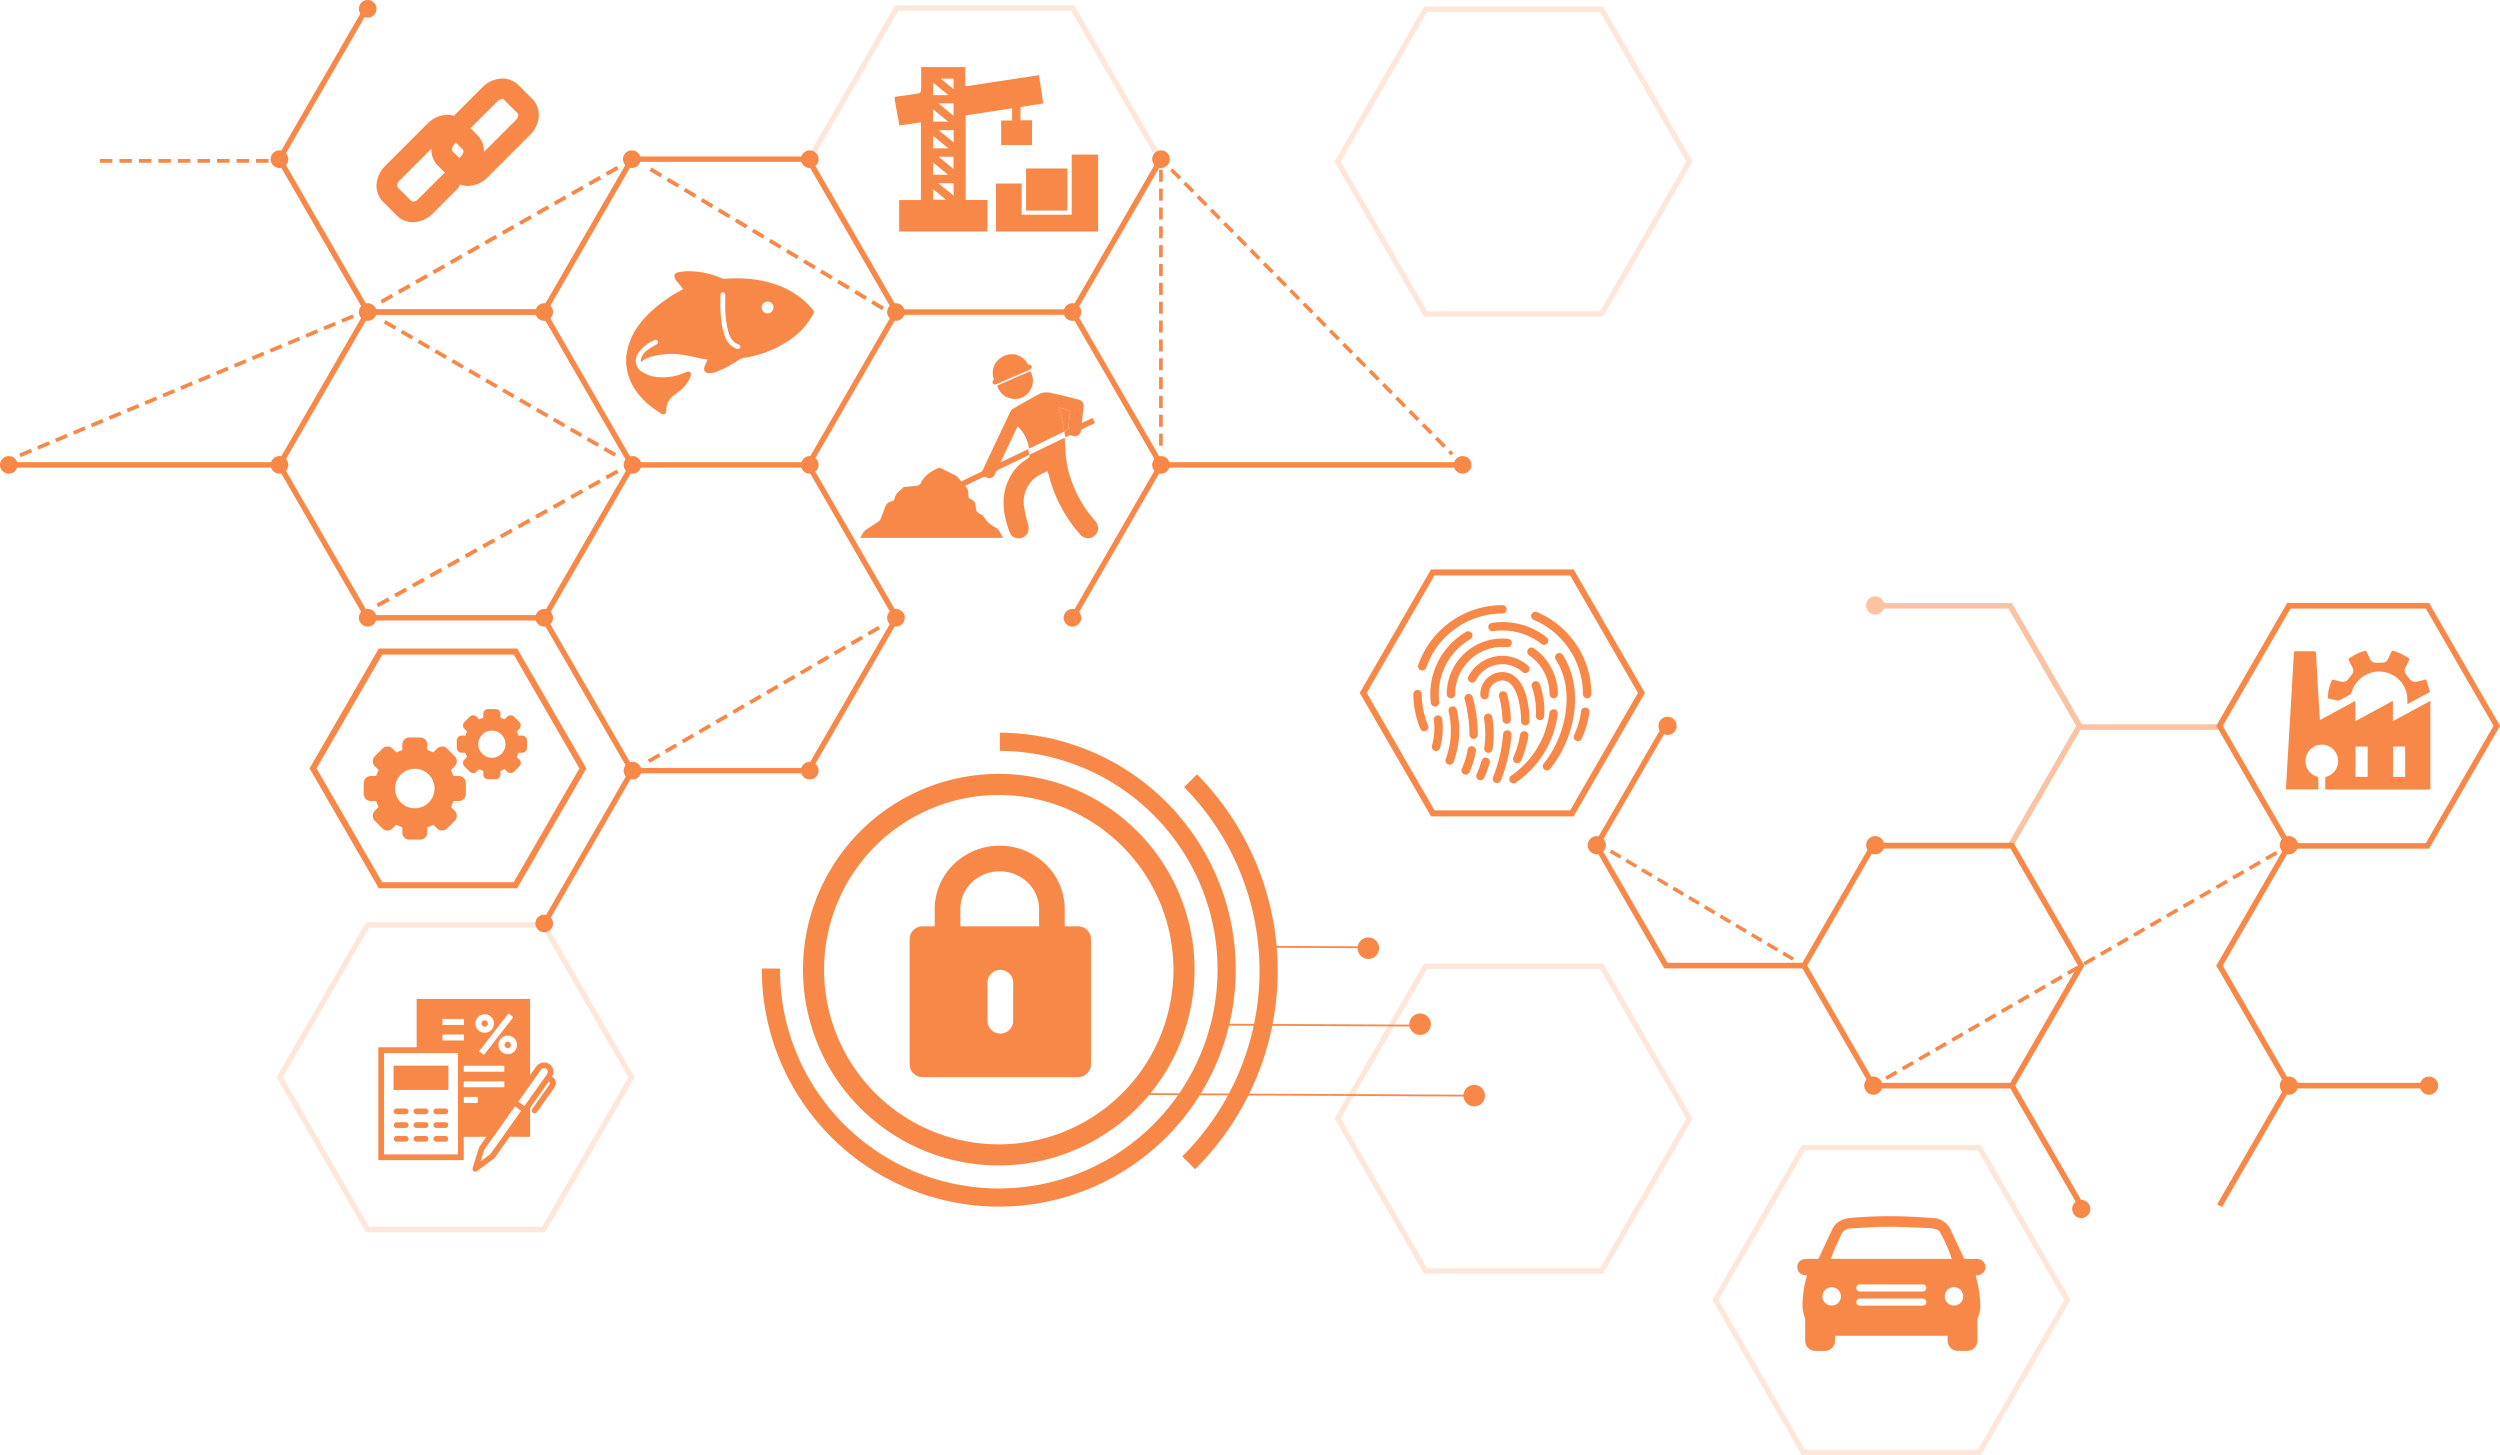 <svg id="Component_4_2" data-name="Component 4 – 2" xmlns="http://www.w3.org/2000/svg" width="1002.288" height="583.371" viewBox="0 0 1002.288 583.371">
  <g id="Group_56" data-name="Group 56" transform="translate(-461.461 -202.1)" style="isolation: isolate">
    <g id="Group_45" data-name="Group 45" transform="translate(820.19 228.994)">
      <path id="Path_108" data-name="Path 108" d="M694.22,231.47c3.255-.445,6.516-.858,9.757-1.387.334-.054.783-.786.8-1.214.076-2.5.037-4.993.038-7.49V219.55h17.668v7.734l29.543-4.5,1.739,11.336-9.127,1.455v5.309h4.61v9.924H736.879V240.99h4.374v-4.913l-18.593,2.834v33.919h8.719V285.47H695.988v-12.6H704.7V241.685l-8.643,1.276-1.836-10.215Zm15.369,5v4.93h6.043Zm8.225,8.359H711.76l6.054,4.929Zm-.012,21.273h-6.131l6.131,4.986Zm-8.221-18.975v4.983h6.085Zm6.131-16.334L709.6,225.8V230.8Zm2.068,8.279V234.1h-6.065Zm-.017,21.326v-4.912h-6.012Zm-8.151-2.577v4.9h5.965Zm-.014,10.67v4.243h5.168Zm8.205-44.3h-5.169L717.8,228.4Z" transform="translate(-694.22 -219.55)" fill="#f88847"/>
      <path id="Path_109" data-name="Path 109" d="M730.834,266.438H750.9V242.312h10.59v30.847h-40.94V253.928h10.281Z" transform="translate(-679.969 -207.231)" fill="#f88847"/>
      <path id="Path_110" data-name="Path 110" d="M744.921,262.81H728.372V245.925h16.549Z" transform="translate(-675.737 -205.276)" fill="#f88847"/>
    </g>
    <path id="Path_111" data-name="Path 111" d="M960.6,488.4H904.371l-28.435-49.254,28.111-48.691,1.941,1.12-27.467,47.571,27.145,47.013H960.6Z" transform="translate(224.315 101.939)" fill="#f88847"/>
    <path id="Path_112" data-name="Path 112" d="M1015.2,519.829H958.331L929.9,470.577l28.435-49.254H1015.2l28.437,49.254Zm-55.577-2.239h54.284l27.144-47.013-27.144-47.013H959.626l-27.145,47.013Z" transform="translate(253.518 118.644)" fill="#f88847"/>
    <rect id="Rectangle_28" data-name="Rectangle 28" width="2.24" height="55.58" transform="translate(1267.104 637.912) rotate(-30)" fill="#f88847"/>
    <path id="Path_113" data-name="Path 113" d="M1040.278,550.5l-1.941-1.12,27.467-47.573-27.817-48.132,1.939-1.122,28.464,49.254Z" transform="translate(312.017 135.546)" fill="#f88847"/>
    <rect id="Rectangle_29" data-name="Rectangle 29" width="56.24" height="2.239" transform="translate(1350.012 589.224) rotate(-59.991)" fill="#f88847"/>
    <rect id="Rectangle_30" data-name="Rectangle 30" width="59.802" height="2.239" transform="translate(1379.116 636.233)" fill="#f88847"/>
    <path id="Path_114" data-name="Path 114" d="M899.525,352.641l27.185,47.084L899.525,446.81H845.159l-27.185-47.085,27.185-47.084Zm1.4-2.426H843.757l-28.585,49.51,28.585,49.513h57.172l28.583-49.513-28.583-49.51Z" transform="translate(191.429 80.16)" fill="#f88847"/>
    <path id="Path_115" data-name="Path 115" d="M954.177,423.243a3.64,3.64,0,1,1-3.637-3.64A3.641,3.641,0,0,1,954.177,423.243Z" transform="translate(262.719 117.713)" fill="#f88847"/>
    <path id="Path_116" data-name="Path 116" d="M1061.793,423.243a3.64,3.64,0,1,1-3.639-3.64A3.641,3.641,0,0,1,1061.793,423.243Z" transform="translate(320.961 117.713)" fill="#f88847"/>
    <path id="Path_117" data-name="Path 117" d="M1007.776,517.875a3.639,3.639,0,1,1-3.64-3.64A3.641,3.641,0,0,1,1007.776,517.875Z" transform="translate(291.727 168.928)" fill="#f88847"/>
    <path id="Path_118" data-name="Path 118" d="M953.683,485.789a3.639,3.639,0,1,1-3.64-3.64A3.639,3.639,0,0,1,953.683,485.789Z" transform="translate(262.452 151.563)" fill="#f88847"/>
    <path id="Path_119" data-name="Path 119" d="M1098.235,485.789a3.639,3.639,0,1,1-3.64-3.64A3.641,3.641,0,0,1,1098.235,485.789Z" transform="translate(340.684 151.563)" fill="#f88847"/>
    <path id="Path_120" data-name="Path 120" d="M1061.793,485.789a3.64,3.64,0,1,1-3.639-3.64A3.64,3.64,0,0,1,1061.793,485.789Z" transform="translate(320.961 151.563)" fill="#f88847"/>
    <path id="Path_121" data-name="Path 121" d="M881.744,423.243a3.64,3.64,0,1,1-3.64-3.64A3.641,3.641,0,0,1,881.744,423.243Z" transform="translate(223.518 117.713)" fill="#f88847"/>
    <path id="Path_122" data-name="Path 122" d="M900.164,392.192a3.64,3.64,0,1,1-3.64-3.64A3.639,3.639,0,0,1,900.164,392.192Z" transform="translate(233.486 100.908)" fill="#f88847"/>
    <path id="Path_123" data-name="Path 123" d="M653.712,340.075l-4.331-2.5.761-1.319,4.329,2.5Zm-6.778-3.913-4.331-2.5.76-1.318,4.331,2.5Zm-6.78-3.913-4.329-2.5.761-1.316,4.329,2.5Zm-6.777-3.915-4.331-2.5.76-1.319,4.331,2.5Zm-6.78-3.913-4.329-2.5.761-1.318,4.329,2.5Zm-6.777-3.912-4.331-2.5.761-1.318,4.329,2.5Zm-6.78-3.915-4.329-2.5.761-1.318,4.329,2.5Zm-6.777-3.913-4.331-2.5.76-1.318,4.332,2.5Zm-6.778-3.913-4.331-2.5.761-1.319,4.331,2.5Zm-6.778-3.913-4.331-2.5.761-1.318,4.329,2.5Zm-6.778-3.913-4.331-2.5.761-1.318,4.331,2.5Zm-6.778-3.915-4.331-2.5.761-1.318,4.331,2.5Zm-6.778-3.913-4.331-2.5.761-1.319,4.331,2.5ZM565.6,289.2l-4.331-2.5.761-1.318,4.331,2.5Z" transform="translate(54.014 45.073)" fill="#f88847"/>
    <path id="Path_124" data-name="Path 124" d="M630.738,419.81l-.763-1.318,4.325-2.509.764,1.316Zm6.771-3.928-.764-1.316,4.325-2.511.764,1.316Zm6.769-3.929-.763-1.316,4.325-2.511.763,1.316Zm6.771-3.928-.763-1.316,4.325-2.508.763,1.316Zm6.769-3.925-.763-1.319,4.325-2.507.763,1.316Zm6.771-3.929-.763-1.316,4.325-2.511.763,1.316Zm6.77-3.929-.764-1.316,4.326-2.511.763,1.318Zm6.769-3.928L677.362,391l4.326-2.508.763,1.316Zm6.771-3.927-.764-1.316,4.325-2.509.764,1.316Zm6.769-3.929-.763-1.315,4.325-2.511.764,1.316Zm6.769-3.928-.763-1.315L702,376.7l.765,1.318Zm6.77-3.925-.763-1.318,4.325-2.509.764,1.316Zm6.771-3.929-.764-1.316,4.326-2.509.763,1.315Zm6.769-3.929-.763-1.316,4.325-2.509.763,1.316Z" transform="translate(91.2 88.12)" fill="#f88847"/>
    <path id="Path_125" data-name="Path 125" d="M467.041,361.963l-.581-1.395,4.579-1.911.583,1.393Zm7.168-2.993-.581-1.395,4.581-1.911.583,1.393Zm7.171-2.993-.583-1.395,4.58-1.911.581,1.393Zm7.168-2.993-.583-1.395,4.58-1.913.583,1.395Zm7.17-2.993-.583-1.395,4.58-1.913.581,1.395ZM502.886,347l-.581-1.395,4.579-1.913.583,1.393Zm7.17-2.993-.583-1.4,4.58-1.911.581,1.393Zm7.168-2.995-.581-1.393,4.579-1.913.583,1.395Zm7.168-2.993-.581-1.395,4.58-1.911.583,1.393Zm7.17-2.993-.581-1.393,4.579-1.913.583,1.395Zm7.17-2.993-.583-1.393,4.58-1.914.583,1.395Zm7.168-2.993-.581-1.393,4.579-1.914.583,1.395Zm7.17-2.993-.583-1.393,4.58-1.914.583,1.395Zm7.17-2.993-.583-1.395,4.579-1.913.583,1.395Zm7.168-2.993-.582-1.395,4.58-1.911.583,1.393Zm7.17-2.993-.583-1.395,4.581-1.911.581,1.393Zm7.168-2.995-.583-1.393,4.581-1.911.583,1.393Zm7.17-2.993-.583-1.393,4.58-1.913.581,1.395Zm7.168-2.993-.581-1.393,4.579-1.913.583,1.395Zm216.289-5.047L808,300.423l.8-1.33,4.368,2.615ZM612.028,300.4l-.766-1.35,4.437-2.518.766,1.352Zm193.507-1.458-4.366-2.615.8-1.33,4.368,2.615Zm-186.562-2.483-.766-1.352,4.439-2.517.764,1.35ZM798.7,294.851l-4.368-2.614.8-1.33,4.368,2.614Zm-172.781-2.33-.766-1.352,4.437-2.518.766,1.35Zm165.946-1.762-4.366-2.617.8-1.329,4.368,2.615Zm-159-2.181-.766-1.35,4.437-2.518.766,1.35Zm152.166-1.913-4.368-2.615.8-1.329,4.366,2.614Zm-145.22-2.03-.768-1.349,4.439-2.52.766,1.352Zm138.383-2.064-4.366-2.614.8-1.33,4.368,2.615ZM646.756,280.7l-.768-1.35,4.437-2.518.768,1.352Zm124.6-2.215-4.368-2.615.8-1.33,4.368,2.615ZM653.7,276.754l-.767-1.35,4.437-2.518.768,1.352Zm110.82-2.367-4.366-2.615.8-1.329,4.368,2.614Zm-103.875-1.574-.766-1.352,4.437-2.517.766,1.35Zm97.04-2.52-4.366-2.615.8-1.329,4.368,2.615Zm-90.1-1.421-.764-1.352L671.262,265l.766,1.35Zm83.26-2.671-4.368-2.615.8-1.33,4.366,2.615Zm-76.314-1.271-.766-1.35,4.437-2.518.766,1.35Zm69.479-2.822-4.368-2.615.8-1.329,4.368,2.614Zm-62.533-1.119-.767-1.35,4.439-2.52.766,1.352Zm55.7-2.975L732.81,255.4l.8-1.33,4.366,2.615Zm-48.751-.968-.766-1.35,4.437-2.518.766,1.35Zm41.914-3.126-4.366-2.614.8-1.33,4.368,2.615Zm-34.968-.815-.767-1.35,4.437-2.518.767,1.35Zm28.133-3.277-4.366-2.614.8-1.33L724.3,248.5Zm-21.188-.664-.766-1.352,4.437-2.517.766,1.35Z" transform="translate(2.705 23.378)" fill="#f88847"/>
    <path id="Path_126" data-name="Path 126" d="M762.976,242.3v3.371h1.262l1.232,1.25,1.046-1.033-3.54-3.588Zm5.456,5.531-1.045,1.031,3.391,3.437,1.046-1.033-3.392-3.435Zm-3.987.567h-1.469v4.829h1.469V248.4Zm9.295,4.812-1.047,1.031,3.391,3.438,1.046-1.033-3.391-3.437Zm-9.295,2.746h-1.469v4.829h1.469v-4.829Zm14.6,2.634L778,259.626l3.391,3.437,1.047-1.031-3.391-3.437Zm-14.6,4.923h-1.469v4.829h1.469v-4.829Zm19.911.456L783.309,265l3.391,3.438,1.046-1.033-3.391-3.437Zm5.306,5.379-1.046,1.033,3.392,3.437,1.045-1.033-3.391-3.437Zm-25.217,1.721h-1.469V275.9h1.469v-4.829Zm30.525,3.659-1.046,1.031,3.391,3.437,1.046-1.031-3.391-3.437Zm-30.525,3.9h-1.469v4.829h1.469v-4.829Zm35.833,1.48-1.046,1.033,3.391,3.437,1.045-1.033-3.389-3.437Zm5.306,5.38-1.045,1.031,3.391,3.437,1.047-1.031-3.392-3.437Zm-41.139.7h-1.469v4.827h1.469v-4.827Zm46.449,4.682-1.048,1.033,3.391,3.437,1.048-1.033-3.391-3.437Zm-46.449,2.874h-1.469v4.829h1.469v-4.829Zm51.753,2.506-1.045,1.031,3.392,3.437,1.045-1.031-3.392-3.437ZM764.445,301.3h-1.469v4.829h1.469V301.3Zm57.063.328-1.048,1.033,3.391,3.435,1.048-1.031-3.391-3.437Zm5.3,5.379-1.045,1.033,3.392,3.437,1.045-1.033-3.392-3.437Zm-62.368,1.851h-1.469v4.829h1.469v-4.829Zm67.677,3.529-1.045,1.033,3.388,3.437,1.048-1.033-3.391-3.437Zm-67.677,4.027h-1.469v4.829h1.469v-4.829Zm72.985,1.352-1.048,1.033,3.392,3.437,1.046-1.033-3.391-3.437Zm5.307,5.38-1.045,1.031,3.391,3.437,1.045-1.031-3.391-3.437Zm-78.292.826h-1.469V328.8h1.469v-4.827Zm83.6,4.553L847,329.559,850.388,333l1.046-1.033-3.391-3.437Zm-83.6,3h-1.469v4.827h1.469V331.53Zm88.907,2.375-1.046,1.033,3.391,3.437,1.046-1.033-3.391-3.437Zm-88.907,5.182h-1.469v4.827h1.469v-4.827Zm94.214.2-1.045,1.033L861,343.755l1.045-1.033-3.391-3.437Zm5.308,5.38L862.92,345.7l3.391,3.437,1.046-1.031-3.391-3.437Zm-99.521,1.977h-1.469v4.829h1.469v-4.829Zm104.828,3.4-1.045,1.033,3.391,3.437,1.045-1.033-3.391-3.437ZM764.445,354.2h-1.469v4.829h1.469V354.2Zm110.136,1.224-1.045,1.033,3.391,3.437,1.045-1.031-3.391-3.438Zm5.308,5.38-1.047,1.033,1.105,1.119,1.046-1.031-1.105-1.121Z" transform="translate(163.18 21.758)" fill="#f88847"/>
    <path id="Path_127" data-name="Path 127" d="M555.051,244.974h-5v-1.521h5Zm-7.826,0h-5v-1.521h5Zm-7.826,0h-5v-1.521h5Zm-7.828,0h-5v-1.521h5Zm-7.826,0h-5v-1.521h5Zm-7.826,0h-5v-1.521h5Zm-7.828,0h-5v-1.521h5Zm-7.826,0h-5v-1.521h5Zm-7.826,0h-5v-1.521h5Z" transform="translate(14.058 22.38)" fill="#f88847"/>
    <path id="Path_128" data-name="Path 128" d="M560.173,379.413l-.766-1.373,4.51-2.52.766,1.372Zm7.06-3.945-.768-1.373,4.51-2.52.767,1.373Zm7.059-3.944-.767-1.373,4.509-2.52L578.8,369Zm7.059-3.944-.766-1.373,4.51-2.52.766,1.372Zm7.06-3.944-.768-1.375,4.51-2.518.768,1.372Zm7.059-3.945-.768-1.372,4.51-2.521.768,1.373Zm7.059-3.944-.766-1.373,4.51-2.52.766,1.373Zm7.059-3.944-.766-1.373,4.51-2.52.766,1.373Zm7.06-3.945-.767-1.372,4.509-2.52.768,1.373Zm7.059-3.944-.767-1.372,4.509-2.521.768,1.373Zm7.059-3.944L630,338.6l4.51-2.518.766,1.372Zm7.059-3.944-.766-1.373,4.51-2.52.766,1.373Zm7.06-3.946-.767-1.372,4.51-2.52.768,1.372Zm7.059-3.944-.766-1.372,4.508-2.52.768,1.372Z" transform="translate(53.009 66.105)" fill="#f88847"/>
    <path id="Path_129" data-name="Path 129" d="M640.745,327.591H569.352l-36.01-62.372,35.7-61.828,1.883,1.088-35.069,60.741,34.755,60.2h70.138Z" transform="translate(38.902 0.699)" fill="#f88847"/>
    <rect id="Rectangle_31" data-name="Rectangle 31" width="70.765" height="2.173" transform="matrix(0.499, -0.866, 0.866, 0.499, 678.726, 571.81)" fill="#f88847"/>
    <path id="Path_130" data-name="Path 130" d="M710.079,367.545H638.057l-36.01-62.371,36.01-62.371h72.022l36.01,62.371Zm-70.767-2.173h69.511l34.754-60.2-34.754-60.2H639.312l-34.754,60.2Z" transform="translate(76.085 22.029)" fill="#f88847"/>
    <path id="Path_131" data-name="Path 131" d="M709.968,446.884H637.947l-35.7-61.828,1.882-1.087L639.2,444.71h69.51l34.755-60.2L708.4,323.771l1.883-1.088,35.7,61.828Z" transform="translate(76.196 65.26)" fill="#f88847"/>
    <path id="Path_132" data-name="Path 132" d="M641.372,407.311h-72.02l-36.01-62.372,36.01-62.372h71.393v2.174H570.607l-34.755,60.2,34.755,60.2h69.51l35.07-60.741,1.882,1.088Z" transform="translate(38.902 43.549)" fill="#f88847"/>
    <path id="Path_133" data-name="Path 133" d="M766.3,406.767l-1.882-1.087,35.068-60.741-34.755-60.2H694.6v-2.174h71.393L802,344.939Z" transform="translate(126.173 43.549)" fill="#f88847"/>
    <rect id="Rectangle_32" data-name="Rectangle 32" width="70.765" height="2.174" transform="translate(890.596 326.66) rotate(-60.003)" fill="#f88847"/>
    <rect id="Rectangle_33" data-name="Rectangle 33" width="120.926" height="2.174" transform="translate(926.918 387.4)" fill="#f88847"/>
    <rect id="Rectangle_34" data-name="Rectangle 34" width="108.505" height="2.174" transform="translate(464.995 387.4)" fill="#f88847"/>
    <path id="Path_134" data-name="Path 134" d="M607.8,364.04a3.533,3.533,0,1,1-3.532-3.532A3.533,3.533,0,0,1,607.8,364.04Z" transform="translate(75.376 85.731)" fill="#f88847"/>
    <path id="Path_135" data-name="Path 135" d="M561.888,364.04a3.533,3.533,0,1,1-3.534-3.532A3.535,3.535,0,0,1,561.888,364.04Z" transform="translate(50.527 85.731)" fill="#f88847"/>
    <path id="Path_136" data-name="Path 136" d="M607.8,443.571a3.533,3.533,0,1,1-3.532-3.534A3.531,3.531,0,0,1,607.8,443.571Z" transform="translate(75.376 128.772)" fill="#f88847"/>
    <path id="Path_137" data-name="Path 137" d="M630.763,324.277a3.534,3.534,0,1,1-3.534-3.534A3.535,3.535,0,0,1,630.763,324.277Z" transform="translate(87.801 64.21)" fill="#f88847"/>
    <path id="Path_138" data-name="Path 138" d="M630.763,403.8a3.534,3.534,0,1,1-3.534-3.531A3.535,3.535,0,0,1,630.763,403.8Z" transform="translate(87.801 107.252)" fill="#f88847"/>
    <path id="Path_139" data-name="Path 139" d="M676.882,324.277a3.534,3.534,0,1,1-3.534-3.534A3.535,3.535,0,0,1,676.882,324.277Z" transform="translate(112.761 64.21)" fill="#f88847"/>
    <path id="Path_140" data-name="Path 140" d="M676.882,244.749a3.534,3.534,0,1,1-3.534-3.534A3.535,3.535,0,0,1,676.882,244.749Z" transform="translate(112.761 21.169)" fill="#f88847"/>
    <path id="Path_141" data-name="Path 141" d="M630.593,244.749a3.533,3.533,0,1,1-3.534-3.534A3.535,3.535,0,0,1,630.593,244.749Z" transform="translate(87.71 21.169)" fill="#f88847"/>
    <path id="Path_142" data-name="Path 142" d="M768.245,324.277a3.533,3.533,0,1,1-3.534-3.534A3.535,3.535,0,0,1,768.245,324.277Z" transform="translate(162.207 64.21)" fill="#f88847"/>
    <path id="Path_143" data-name="Path 143" d="M846.706,324.277a3.532,3.532,0,1,1-3.532-3.534A3.533,3.533,0,0,1,846.706,324.277Z" transform="translate(204.672 64.21)" fill="#f88847"/>
    <path id="Path_144" data-name="Path 144" d="M538.93,324.277a3.533,3.533,0,1,1-3.532-3.534A3.534,3.534,0,0,1,538.93,324.277Z" transform="translate(38.102 64.21)" fill="#f88847"/>
    <path id="Path_145" data-name="Path 145" d="M468.527,324.277a3.533,3.533,0,1,1-3.532-3.534A3.533,3.533,0,0,1,468.527,324.277Z" transform="translate(0 64.21)" fill="#f88847"/>
    <path id="Path_146" data-name="Path 146" d="M607.8,284.513a3.533,3.533,0,1,1-3.532-3.534A3.533,3.533,0,0,1,607.8,284.513Z" transform="translate(75.376 42.689)" fill="#f88847"/>
    <path id="Path_147" data-name="Path 147" d="M561.888,284.513a3.533,3.533,0,1,1-3.534-3.534A3.535,3.535,0,0,1,561.888,284.513Z" transform="translate(50.527 42.689)" fill="#f88847"/>
    <path id="Path_148" data-name="Path 148" d="M745.214,284.513a3.533,3.533,0,1,1-3.534-3.534A3.535,3.535,0,0,1,745.214,284.513Z" transform="translate(149.744 42.689)" fill="#f88847"/>
    <path id="Path_149" data-name="Path 149" d="M768.245,244.749a3.533,3.533,0,1,1-3.534-3.534A3.535,3.535,0,0,1,768.245,244.749Z" transform="translate(162.207 21.169)" fill="#f88847"/>
    <path id="Path_150" data-name="Path 150" d="M699.3,284.513a3.533,3.533,0,1,1-3.534-3.534A3.534,3.534,0,0,1,699.3,284.513Z" transform="translate(124.894 42.689)" fill="#f88847"/>
    <path id="Path_151" data-name="Path 151" d="M676.882,403.8a3.534,3.534,0,1,1-3.534-3.531A3.535,3.535,0,0,1,676.882,403.8Z" transform="translate(112.761 107.252)" fill="#f88847"/>
    <path id="Path_152" data-name="Path 152" d="M699.3,364.04a3.533,3.533,0,1,1-3.534-3.532A3.534,3.534,0,0,1,699.3,364.04Z" transform="translate(124.894 85.731)" fill="#f88847"/>
    <path id="Path_153" data-name="Path 153" d="M745.214,364.04a3.533,3.533,0,1,1-3.534-3.532A3.535,3.535,0,0,1,745.214,364.04Z" transform="translate(149.744 85.731)" fill="#f88847"/>
    <path id="Path_154" data-name="Path 154" d="M538.93,244.749a3.533,3.533,0,1,1-3.532-3.534A3.534,3.534,0,0,1,538.93,244.749Z" transform="translate(38.102 21.169)" fill="#f88847"/>
    <path id="Path_155" data-name="Path 155" d="M561.888,205.634a3.533,3.533,0,1,1-3.534-3.534A3.535,3.535,0,0,1,561.888,205.634Z" transform="translate(50.527 0)" fill="#f88847"/>
    <path id="Path_156" data-name="Path 156" d="M880.909,423.111l-.724,1.221,4.02,2.377.723-1.222-4.018-2.375Zm6.286,3.719-.723,1.222,4.018,2.378.723-1.222L887.2,426.83Zm6.287,3.722-.723,1.221,4.018,2.378.723-1.224-4.018-2.375Zm6.29,3.719-.724,1.224,4.018,2.377.723-1.222-4.016-2.378Zm6.287,3.72-.724,1.222,4.018,2.378.723-1.222-4.016-2.378Zm6.288,3.722-.726,1.222,4.018,2.376.723-1.222-4.015-2.377Zm6.287,3.721-.723,1.221,4.016,2.378.724-1.222-4.018-2.376Zm6.286,3.72-.723,1.222,4.016,2.377.726-1.222-4.019-2.377Zm6.288,3.719-.723,1.222,4.018,2.378.723-1.222-4.018-2.378Zm6.287,3.722-.723,1.222,4.018,2.378.723-1.224-4.018-2.377Zm6.286,3.719-.723,1.222,4.018,2.378.724-1.222-4.019-2.378Zm6.29,3.722-.724,1.222,4.018,2.378.723-1.224-4.016-2.377Z" transform="translate(226.614 119.612)" fill="#f88847"/>
    <path id="Path_157" data-name="Path 157" d="M952.589,515.225l-.744-1.288,4.232-2.444.744,1.288Zm6.623-3.825-.743-1.288,4.232-2.446.744,1.287Zm6.624-3.828-.744-1.287,4.231-2.446.744,1.288Zm6.624-3.827-.744-1.288,4.231-2.443.744,1.287Zm6.624-3.825-.744-1.288,4.231-2.446.744,1.288Zm6.622-3.828-.744-1.288,4.232-2.444.744,1.288Zm6.624-3.827-.744-1.287,4.231-2.444.744,1.288Zm6.624-3.825-.744-1.288,4.23-2.446.744,1.288Zm6.624-3.828-.744-1.288,4.231-2.444.744,1.288Zm6.621-3.825-.741-1.288,4.231-2.444.744,1.285Zm6.624-3.828-.744-1.287,4.232-2.446.744,1.288Zm6.624-3.827-.745-1.288,4.232-2.443.743,1.287Zm6.624-3.825-.744-1.288,4.232-2.444.743,1.287Zm6.623-3.828-.745-1.287,4.231-2.446.746,1.288Zm6.624-3.827-.744-1.287,4.23-2.444.744,1.288Zm6.624-3.825-.744-1.288,4.23-2.446.745,1.288Zm6.621-3.828-.741-1.288,4.231-2.444.744,1.288Zm6.624-3.825-.744-1.288,4.234-2.444.743,1.288Zm6.624-3.827-.744-1.288,4.232-2.446.744,1.288Zm6.624-3.828-.744-1.288,4.232-2.443.744,1.287Zm6.624-3.825-.744-1.288,4.232-2.444.745,1.287Zm6.623-3.827-.744-1.288,4.23-2.446.748,1.289Zm6.624-3.828-.744-1.287,4.23-2.444.745,1.288Zm6.624-3.825-.744-1.288,4.231-2.444.744,1.287Z" transform="translate(265.397 119.81)" fill="#f88847" style="mix-blend-mode: screen;isolation: isolate"/>
    <path id="Path_158" data-name="Path 158" d="M621.865,230.716l-5.6-5.6a9.116,9.116,0,0,0-7.254-2.535,11.4,11.4,0,0,0-7.06,3.364l-10.75,10.75a4.119,4.119,0,0,0-.6.772,9.656,9.656,0,0,0-3.568-.371,11.418,11.418,0,0,0-7.06,3.363l-17.149,17.152a11.456,11.456,0,0,0-3.36,6.928,9,9,0,0,0,2.532,7.385l5.6,5.6a8.949,8.949,0,0,0,6.39,2.578c.333,0,.669-.015.994-.048a11.445,11.445,0,0,0,6.929-3.358l9.805-9.805a4.074,4.074,0,0,0,1.065-1.869,9.4,9.4,0,0,0,3.2.558,11.337,11.337,0,0,0,7.914-3.4l17.15-17.149A11.453,11.453,0,0,0,624.4,238.1,9,9,0,0,0,621.865,230.716Zm-32.076,20.866a1.067,1.067,0,0,1-.159-.766,3.26,3.26,0,0,1,.986-1.906,4.027,4.027,0,0,0,.578-.729l2.871,2.873a1.068,1.068,0,0,1,.159.766,3.261,3.261,0,0,1-.986,1.906,4.093,4.093,0,0,0-.577.729Zm10.1-6.35-2.794-2.794,10.677-10.677a3.285,3.285,0,0,1,1.873-.986,1.01,1.01,0,0,1,.8.159l5.605,5.6a1.071,1.071,0,0,1,.159.768,3.251,3.251,0,0,1-.988,1.9l-12.772,12.772A8.9,8.9,0,0,0,599.885,245.232Zm-13.994,15.839-9.8,9.8a3.265,3.265,0,0,1-1.9.988,1,1,0,0,1-.769-.16L567.81,266.1a1.068,1.068,0,0,1-.159-.766,3.257,3.257,0,0,1,.986-1.9l12.772-12.772a8.9,8.9,0,0,0,2.561,6.749l2.928,2.93A4.065,4.065,0,0,0,585.891,261.071Z" transform="translate(53.01 11.063)" fill="#f88847"/>
    <path id="Path_159" data-name="Path 159" d="M833.479,398.162a1.683,1.683,0,0,1-1.554-1.028,35.472,35.472,0,0,1-2.8-13.883,1.684,1.684,0,1,1,3.368,0,32.108,32.108,0,0,0,2.537,12.572,1.682,1.682,0,0,1-1.547,2.34Z" transform="translate(198.979 97.127)" fill="#f88847"/>
    <path id="Path_160" data-name="Path 160" d="M872.506,399.66a1.66,1.66,0,0,1-.715-.16,1.686,1.686,0,0,1-.808-2.241,31.978,31.978,0,0,0,2.808-9.67,1.685,1.685,0,0,1,3.343.419,35.528,35.528,0,0,1-3.1,10.684A1.686,1.686,0,0,1,872.506,399.66Z" transform="translate(221.548 99.589)" fill="#f88847"/>
    <path id="Path_161" data-name="Path 161" d="M882.2,395.931a1.682,1.682,0,0,1-1.681-1.683,32.263,32.263,0,0,0-19.73-29.767,1.683,1.683,0,1,1,1.312-3.1,35.621,35.621,0,0,1,21.786,32.868A1.685,1.685,0,0,1,882.2,395.931Z" transform="translate(215.559 86.13)" fill="#f88847"/>
    <path id="Path_162" data-name="Path 162" d="M832.025,385.7a1.7,1.7,0,0,1-.555-.092,1.686,1.686,0,0,1-1.036-2.144,35.7,35.7,0,0,1,33.7-23.946,1.684,1.684,0,1,1,0,3.367,32.332,32.332,0,0,0-30.517,21.683A1.687,1.687,0,0,1,832.025,385.7Z" transform="translate(199.639 85.193)" fill="#f88847"/>
    <path id="Path_163" data-name="Path 163" d="M835.415,396.5a1.682,1.682,0,0,1-1.668-1.48A28.888,28.888,0,0,1,847.9,366.539a1.683,1.683,0,1,1,1.692,2.91A25.615,25.615,0,0,0,836.9,391.508a26.1,26.1,0,0,0,.188,3.109,1.683,1.683,0,0,1-1.467,1.876A1.913,1.913,0,0,1,835.415,396.5Z" transform="translate(201.366 88.87)" fill="#f88847"/>
    <path id="Path_164" data-name="Path 164" d="M870.945,373.032a1.672,1.672,0,0,1-1.034-.358,25.262,25.262,0,0,0-15.672-5.382,25.782,25.782,0,0,0-3.688.265,1.684,1.684,0,0,1-.484-3.334,29.163,29.163,0,0,1,4.172-.3,28.59,28.59,0,0,1,17.744,6.1,1.684,1.684,0,0,1-1.037,3.012Z" transform="translate(209.534 87.58)" fill="#f88847"/>
    <path id="Path_165" data-name="Path 165" d="M864.458,419.03a1.684,1.684,0,0,1-1.3-2.751c8.749-10.673,12.951-29.189,4.836-41.7a1.684,1.684,0,1,1,2.825-1.834c4.147,6.391,5.735,14.771,4.477,23.6a45.932,45.932,0,0,1-9.535,22.072A1.679,1.679,0,0,1,864.458,419.03Z" transform="translate(217.192 91.939)" fill="#f88847"/>
    <path id="Path_166" data-name="Path 166" d="M854.489,394.986a1.684,1.684,0,0,1-1.681-1.621,42.324,42.324,0,0,0-1.373-9.338,1.683,1.683,0,1,1,3.252-.872,45.752,45.752,0,0,1,1.487,10.084,1.684,1.684,0,0,1-1.618,1.745A.471.471,0,0,1,854.489,394.986Z" transform="translate(211.023 97.311)" fill="#f88847"/>
    <path id="Path_167" data-name="Path 167" d="M851.449,413.246a1.709,1.709,0,0,1-.626-.122,1.685,1.685,0,0,1-.936-2.189,58.324,58.324,0,0,0,4.035-17.317,1.685,1.685,0,0,1,3.361.237,61.852,61.852,0,0,1-4.269,18.329A1.688,1.688,0,0,1,851.449,413.246Z" transform="translate(210.152 102.803)" fill="#f88847"/>
    <path id="Path_168" data-name="Path 168" d="M835.6,402.513a1.687,1.687,0,0,1-1.618-2.15,26.078,26.078,0,0,0,.755-10.283,1.683,1.683,0,1,1,3.341-.415,29.48,29.48,0,0,1-.858,11.625A1.69,1.69,0,0,1,835.6,402.513Z" transform="translate(201.575 100.711)" fill="#f88847"/>
    <path id="Path_169" data-name="Path 169" d="M869.368,390.9a1.685,1.685,0,0,1-1.686-1.683,18.925,18.925,0,0,0-8.227-15.609,1.684,1.684,0,0,1,1.905-2.777,22.289,22.289,0,0,1,9.69,18.387A1.682,1.682,0,0,1,869.368,390.9Z" transform="translate(214.999 91.159)" fill="#f88847"/>
    <path id="Path_170" data-name="Path 170" d="M839.493,392.166a1.682,1.682,0,0,1-1.681-1.683,22.282,22.282,0,0,1,24.564-22.162,1.682,1.682,0,1,1-.341,3.348c-.643-.063-1.3-.1-1.945-.1a18.932,18.932,0,0,0-18.911,18.912A1.685,1.685,0,0,1,839.493,392.166Z" transform="translate(203.682 89.895)" fill="#f88847"/>
    <path id="Path_171" data-name="Path 171" d="M839.153,409.237a1.627,1.627,0,0,1-.592-.109,1.683,1.683,0,0,1-.985-2.167,32.733,32.733,0,0,0,1.167-19.028,1.684,1.684,0,1,1,3.275-.784,36.119,36.119,0,0,1-1.287,20.994A1.688,1.688,0,0,1,839.153,409.237Z" transform="translate(203.496 99.45)" fill="#f88847"/>
    <path id="Path_172" data-name="Path 172" d="M855.762,416.31a1.684,1.684,0,0,1-.955-3.072,35.964,35.964,0,0,0,15.343-25.18,1.683,1.683,0,1,1,3.337.45,39.281,39.281,0,0,1-16.771,27.506A1.677,1.677,0,0,1,855.762,416.31Z" transform="translate(212.484 99.851)" fill="#f88847"/>
    <path id="Path_173" data-name="Path 173" d="M845,383.418a1.684,1.684,0,0,1-1.49-2.466,15.345,15.345,0,0,1,23.933-4.252,1.684,1.684,0,0,1-2.267,2.491,11.976,11.976,0,0,0-18.681,3.321A1.683,1.683,0,0,1,845,383.418Z" transform="translate(206.659 92.331)" fill="#f88847"/>
    <path id="Path_174" data-name="Path 174" d="M846.093,400.641a1.686,1.686,0,0,1-1.685-1.68,53.848,53.848,0,0,0-1.94-14.225,1.684,1.684,0,1,1,3.246-.9,57.193,57.193,0,0,1,2.062,15.115,1.683,1.683,0,0,1-1.678,1.689Z" transform="translate(206.168 97.688)" fill="#f88847"/>
    <path id="Path_175" data-name="Path 175" d="M843.311,407.616a1.686,1.686,0,0,1-1.53-2.381,30.377,30.377,0,0,0,2.312-7.62,1.684,1.684,0,0,1,3.324.544,33.73,33.73,0,0,1-2.569,8.469A1.685,1.685,0,0,1,843.311,407.616Z" transform="translate(205.748 105.049)" fill="#f88847"/>
    <path id="Path_176" data-name="Path 176" d="M863.239,394.891a.84.84,0,0,1-.106,0,1.681,1.681,0,0,1-1.573-1.785,29.21,29.21,0,0,0-1.588-11.573,1.684,1.684,0,0,1,3.18-1.113,32.652,32.652,0,0,1,1.769,12.9A1.688,1.688,0,0,1,863.239,394.891Z" transform="translate(215.623 95.895)" fill="#f88847"/>
    <path id="Path_177" data-name="Path 177" d="M847.162,408.248a1.658,1.658,0,0,1-.683-.148,1.681,1.681,0,0,1-.852-2.224,42.678,42.678,0,0,0,2-5.485,1.684,1.684,0,1,1,3.236.934,46.034,46.034,0,0,1-2.165,5.923A1.684,1.684,0,0,1,847.162,408.248Z" transform="translate(207.831 106.656)" fill="#f88847"/>
    <path id="Path_178" data-name="Path 178" d="M849.268,403.468a1.774,1.774,0,0,1-.254-.019,1.683,1.683,0,0,1-1.413-1.916,37.928,37.928,0,0,0-.094-11.844,1.684,1.684,0,1,1,3.323-.55,41.238,41.238,0,0,1,.1,12.9A1.682,1.682,0,0,1,849.268,403.468Z" transform="translate(208.916 100.463)" fill="#f88847"/>
    <path id="Path_179" data-name="Path 179" d="M864.559,398.31a1.686,1.686,0,0,1-1.685-1.685c0-5.645-1.57-16.324-7.509-16.324a5.462,5.462,0,0,0-5.456,5.456c0,.1,0,.2.008.3a1.683,1.683,0,1,1-3.36.19c-.011-.163-.015-.328-.015-.492a8.832,8.832,0,0,1,8.823-8.823c8.026,0,10.876,10.608,10.876,19.692A1.684,1.684,0,0,1,864.559,398.31Z" transform="translate(208.406 94.62)" fill="#f88847"/>
    <path id="Path_180" data-name="Path 180" d="M856.738,405.127a1.706,1.706,0,0,1-.686-.146,1.685,1.685,0,0,1-.851-2.224,35.407,35.407,0,0,0,2.645-8.981,1.684,1.684,0,1,1,3.327.515,38.717,38.717,0,0,1-2.9,9.838A1.686,1.686,0,0,1,856.738,405.127Z" transform="translate(213.014 102.963)" fill="#f88847"/>
    <path id="Path_181" data-name="Path 181" d="M748.451,560.389a78.488,78.488,0,1,1,78.871-78.1A78.576,78.576,0,0,1,748.451,560.389Zm.727-148.516a70.03,70.03,0,1,0,69.685,70.371A70.109,70.109,0,0,0,749.179,411.872Z" transform="translate(113.05 108.951)" fill="#f88847"/>
    <path id="Path_182" data-name="Path 182" d="M754.169,582.7a95.111,95.111,0,0,1-94.536-95.467l7.288.036a87.714,87.714,0,1,0,88.143-87.283l.035-7.287a95,95,0,1,1-.931,190Z" transform="translate(107.251 103.153)" fill="#f88847"/>
    <path id="Path_183" data-name="Path 183" d="M774.138,561.858l-5.129-5.178a104.789,104.789,0,0,0,.726-148.022l5.178-5.129A112.084,112.084,0,0,1,774.138,561.858Z" transform="translate(166.445 109.014)" fill="#f88847"/>
    <rect id="Rectangle_35" data-name="Rectangle 35" width="0.728" height="39.447" transform="translate(970.588 582.052) rotate(-89.721)" fill="#f88847"/>
    <path id="Path_184" data-name="Path 184" d="M858.758,469.524l-79.414-.388,0-.729,79.414.388Z" transform="translate(172.038 144.126)" fill="#f88847"/>
    <rect id="Rectangle_36" data-name="Rectangle 36" width="0.729" height="134.759" transform="translate(917.738 641.07) rotate(-89.72)" fill="#f88847"/>
    <path id="Path_185" data-name="Path 185" d="M814.606,450.246a4.307,4.307,0,1,1,4.285,4.329A4.3,4.3,0,0,1,814.606,450.246Z" transform="translate(191.123 131.978)" fill="#f88847"/>
    <path id="Path_186" data-name="Path 186" d="M828.08,470.021a4.305,4.305,0,1,1,4.284,4.329A4.3,4.3,0,0,1,828.08,470.021Z" transform="translate(198.415 142.68)" fill="#f88847"/>
    <path id="Path_187" data-name="Path 187" d="M842.157,488.6a4.307,4.307,0,1,1,4.286,4.329A4.305,4.305,0,0,1,842.157,488.6Z" transform="translate(206.033 152.738)" fill="#f88847"/>
    <path id="Path_188" data-name="Path 188" d="M765.657,454.427h-5.4v-6.92c0-14.016-11.692-25.419-26.063-25.419s-26.063,11.4-26.063,25.419v6.92h-4.9a5.146,5.146,0,0,0-5.14,5.14v50.162a5.146,5.146,0,0,0,5.14,5.14h62.423a5.146,5.146,0,0,0,5.14-5.14V459.567A5.146,5.146,0,0,0,765.657,454.427ZM739.585,492.28a5.14,5.14,0,1,1-10.28,0V477.015a5.14,5.14,0,0,1,10.28,0Zm10.4-37.853H718.41v-6.92c0-8.349,7.082-15.139,15.785-15.139s15.785,6.791,15.785,15.139Z" transform="translate(128.066 119.058)" fill="#f88847"/>
    <path id="Path_189" data-name="Path 189" d="M1123.3,457.462h-56.872l-28.435-49.252,28.435-49.254H1123.3l28.437,49.254Zm-55.58-2.239H1122l27.142-47.013L1122,361.2h-54.287l-27.142,47.013Z" transform="translate(312.017 84.891)" fill="#f88847"/>
    <path id="Path_190" data-name="Path 190" d="M623.825,373.228l26.345,45.63-26.345,45.63H571.134l-26.345-45.63,26.345-45.63Zm1.4-2.427H569.732l-27.745,48.058,27.745,48.058h55.494l27.746-48.058L625.226,370.8Z" transform="translate(43.581 91.301)" fill="#f88847"/>
    <path id="Path_191" data-name="Path 191" d="M594.208,413.393h-1.964c-.21,0-.3-.219-.325-.285a16.3,16.3,0,0,0-.78-1.862.323.323,0,0,1,.014-.358l1.427-1.426a2.834,2.834,0,0,0,0-4l-3.083-3.082a2.842,2.842,0,0,0-2-.814h0a2.836,2.836,0,0,0-2,.814l-1.444,1.443c-.117.119-.3.043-.356.017a16.689,16.689,0,0,0-1.862-.775c-.065-.02-.27-.106-.27-.3v-2.01a2.834,2.834,0,0,0-2.831-2.831h-4.357a2.834,2.834,0,0,0-2.831,2.831v2.01c0,.194-.2.281-.27.3a16.2,16.2,0,0,0-1.862.775.322.322,0,0,1-.358-.017l-1.441-1.443a2.842,2.842,0,0,0-2-.814h0a2.845,2.845,0,0,0-2,.814l-3.084,3.084a2.839,2.839,0,0,0,0,4l1.426,1.426a.317.317,0,0,1,.017.356,16.511,16.511,0,0,0-.783,1.863c-.023.068-.116.285-.325.285H558.9a2.834,2.834,0,0,0-2.831,2.831v4.359a2.834,2.834,0,0,0,2.831,2.83h1.93a.294.294,0,0,1,.29.183,16.084,16.084,0,0,0,.86,2.081.246.246,0,0,1-.065.279l-1.389,1.39a2.837,2.837,0,0,0,0,4l3.082,3.081a2.835,2.835,0,0,0,2,.817h0a2.842,2.842,0,0,0,2-.814l1.37-1.372a.245.245,0,0,1,.282-.065,16.391,16.391,0,0,0,2.079.869.32.32,0,0,1,.2.313v1.88a2.834,2.834,0,0,0,2.831,2.831h4.357a2.834,2.834,0,0,0,2.831-2.831v-1.88a.318.318,0,0,1,.2-.313,16.007,16.007,0,0,0,2.079-.869.246.246,0,0,1,.282.065l1.37,1.369a2.838,2.838,0,0,0,2,.817h0a2.838,2.838,0,0,0,2-.817l3.081-3.079a2.832,2.832,0,0,0,0-4l-1.389-1.389a.251.251,0,0,1-.065-.279,16.418,16.418,0,0,0,.862-2.081.293.293,0,0,1,.29-.183h1.93a2.835,2.835,0,0,0,2.831-2.83v-4.359A2.835,2.835,0,0,0,594.208,413.393Zm-9.733,5.01a7.92,7.92,0,1,1-7.92-7.92A7.928,7.928,0,0,1,584.476,418.4Zm35.112-21.222h-1.349c-.143,0-.208-.15-.223-.194a11.274,11.274,0,0,0-.536-1.279.228.228,0,0,1,.009-.248l.98-.979a1.941,1.941,0,0,0,0-2.748l-2.117-2.119a1.955,1.955,0,0,0-1.373-.558h0a1.944,1.944,0,0,0-1.373.558l-.991.991c-.082.083-.21.029-.246.012a10.819,10.819,0,0,0-1.279-.532c-.043-.014-.185-.074-.185-.207V388.5a1.947,1.947,0,0,0-1.943-1.945h-2.995a1.947,1.947,0,0,0-1.943,1.945v1.382c0,.133-.142.193-.186.207a11.146,11.146,0,0,0-1.279.532c-.037.017-.165.071-.245-.011l-.991-.993a1.948,1.948,0,0,0-1.375-.558h0a1.951,1.951,0,0,0-1.375.558l-2.118,2.119a1.947,1.947,0,0,0,0,2.748l.98.979a.223.223,0,0,1,.012.247,10.655,10.655,0,0,0-.539,1.281c-.015.045-.079.194-.222.194h-1.35a1.947,1.947,0,0,0-1.943,1.945v2.995a1.947,1.947,0,0,0,1.943,1.945h1.327a.2.2,0,0,1,.2.125,11,11,0,0,0,.592,1.43.169.169,0,0,1-.045.191l-.954.954a1.947,1.947,0,0,0,0,2.748l2.118,2.119a1.952,1.952,0,0,0,1.375.558h0a1.958,1.958,0,0,0,1.373-.558l.943-.943a.168.168,0,0,1,.191-.043,11.387,11.387,0,0,0,1.429.6.217.217,0,0,1,.139.213v1.293a1.947,1.947,0,0,0,1.943,1.945h2.995a1.947,1.947,0,0,0,1.943-1.945v-1.293a.218.218,0,0,1,.137-.213,11.251,11.251,0,0,0,1.429-.6.171.171,0,0,1,.193.043l.942.94a1.947,1.947,0,0,0,1.373.561h0a1.946,1.946,0,0,0,1.375-.558l2.117-2.119a1.941,1.941,0,0,0,0-2.748l-.952-.954a.169.169,0,0,1-.045-.191,11.134,11.134,0,0,0,.592-1.43.2.2,0,0,1,.2-.125h1.325a1.947,1.947,0,0,0,1.943-1.945v-2.995A1.947,1.947,0,0,0,619.587,397.181Zm-6.687,3.443a5.44,5.44,0,1,1-5.44-5.442A5.446,5.446,0,0,1,612.9,400.624Z" transform="translate(51.204 99.825)" fill="#f88847" style="mix-blend-mode: screen;isolation: isolate"/>
    <g id="Group_51" data-name="Group 51" transform="translate(572.32 204.227)">
      <path id="Path_192" data-name="Path 192" d="M1116.073,359.282l-1.293,2.239-27.144,47.013H1033.4L1012.1,371.657l-5.368-9.3-.505-.874-.919-1.594H954.038a3.64,3.64,0,1,0-.086,2.241h50.021l27.165,47.051-27.12,46.974H949.732l-.157-.277v2.517h55.738l27.492-47.62h56.126l28.435-49.252Z" transform="translate(-309.6 -120.268)" fill="#f88847" opacity="0.5" style="mix-blend-mode: screen;isolation: isolate"/>
      <g id="Group_46" data-name="Group 46" transform="translate(212.117)" opacity="0.2" style="mix-blend-mode: screen;isolation: isolate">
        <path id="Path_193" data-name="Path 193" d="M778.706,327.823H706.917l-35.895-62.172,35.895-62.171h71.789L814.6,265.651Zm-70.538-2.167h69.286L812.1,265.651l-34.643-60H708.168l-34.643,60Z" transform="translate(-671.022 -203.48)" fill="#f88847"/>
      </g>
      <g id="Group_47" data-name="Group 47" transform="translate(0 367.594)" opacity="0.2" style="mix-blend-mode: screen;isolation: isolate">
        <path id="Path_194" data-name="Path 194" d="M641.075,566.334H569.284l-35.893-62.172,35.893-62.171h71.791l35.893,62.171Zm-70.539-2.167h69.286l34.645-60.005-34.645-60H570.535l-34.643,60Z" transform="translate(-533.391 -441.991)" fill="#f88847"/>
      </g>
      <g id="Group_48" data-name="Group 48" transform="translate(424.156 0.478)" opacity="0.2" style="mix-blend-mode: screen;isolation: isolate">
        <path id="Path_195" data-name="Path 195" d="M916.284,328.133H844.5L808.6,265.962,844.5,203.79h71.788l35.895,62.172Zm-70.538-2.167h69.288l34.643-60-34.643-60.005H845.747L811.1,265.962Z" transform="translate(-808.602 -203.79)" fill="#f88847"/>
      </g>
      <g id="Group_49" data-name="Group 49" transform="translate(424.156 384.154)" opacity="0.2" style="mix-blend-mode: screen;isolation: isolate">
        <path id="Path_196" data-name="Path 196" d="M916.284,577.077H844.5L808.6,514.907,844.5,452.736h71.788l35.895,62.171Zm-70.538-2.167h69.288l34.643-60-34.643-60H845.747l-34.643,60Z" transform="translate(-808.602 -452.736)" fill="#f88847"/>
      </g>
      <g id="Group_50" data-name="Group 50" transform="translate(575.622 456.9)" opacity="0.2" style="mix-blend-mode: screen;isolation: isolate">
        <path id="Path_197" data-name="Path 197" d="M1014.562,624.281H942.774L906.88,562.109l35.894-62.172h71.788l35.895,62.172Zm-70.538-2.167h69.288l34.643-60.005L1013.312,502.1H944.024l-34.643,60.005Z" transform="translate(-906.88 -499.937)" fill="#f88847"/>
      </g>
    </g>
    <g id="Group_53" data-name="Group 53" transform="translate(613.129 602.595)" style="mix-blend-mode: screen;isolation: isolate">
      <path id="Path_200" data-name="Path 200" d="M628.2,495.09c-.956,1.349-1.9,2.676-2.837,4-1.47,2.074-2.945,4.146-4.4,6.23a1.288,1.288,0,0,0-.219.687c-.014,3.549-.009,7.1-.009,10.651v.526c-.185.011-.35.028-.515.028-2.437,0-4.875.006-7.313-.006a.666.666,0,0,0-.617.322q-2.779,3.949-5.581,7.877a2.617,2.617,0,0,1-.538.575q-3.306,2.478-6.627,4.938a1.132,1.132,0,0,1-1.871-.539,1.261,1.261,0,0,1,.019-.66q1.248-4.057,2.526-8.105a2.086,2.086,0,0,1,.3-.553c.814-1.161,1.637-2.315,2.455-3.471.072-.1.139-.213.237-.361h-9.087v9.337H559.87v-45.24h15.375v-19.37h45.462v30.42l.091.04c.08-.108.163-.213.24-.321.723-1.014,1.426-2.042,2.168-3.041a3.919,3.919,0,0,1,4.416-1.427,3.75,3.75,0,0,1,2.084,5.135c-.059.133-.123.26-.2.411.114.086.216.165.32.242a2.762,2.762,0,0,1,.673,4.016q-2.411,3.426-4.846,6.838c-.727,1.026-1.45,2.058-2.187,3.076a1.106,1.106,0,0,1-1.264.435,1.048,1.048,0,0,1-.781-.991,1.9,1.9,0,0,1,.335-.942c1.991-2.84,4-5.667,6.009-8.5l.735-1.037C628.951,495.687,628.911,495.509,628.2,495.09Zm-66.022-11.457v40.66h29.614v-40.66Zm38.763,43.4c.134-.094.219-.151.3-.213,1.105-.821,2.212-1.641,3.311-2.471a2.092,2.092,0,0,0,.436-.452q5.047-7.107,10.084-14.222c.68-.959,1.356-1.917,2.054-2.905l-2.446-1.732c-.085.109-.143.18-.2.256q-6.006,8.473-12.008,16.947a1.507,1.507,0,0,0-.208.424q-.647,2.041-1.279,4.087C600.966,526.819,600.961,526.9,600.937,527.028Zm15.051-23.862,2.44,1.729c.069-.08.116-.126.153-.179q4.406-6.216,8.81-12.439a2.277,2.277,0,0,0,.316-.633,1.4,1.4,0,0,0-1.233-1.92,1.851,1.851,0,0,0-1.612.919q-3.056,4.33-6.126,8.648Zm-13.8-18.724,11.8-15.21-1.927-1.5-11.806,15.21Zm8.2,4.292H594.136v2.39h16.257Zm-16.263,8.637h16.258V495H594.129ZM611.77,484.1a3.72,3.72,0,1,0-3.733-3.7A3.735,3.735,0,0,0,611.77,484.1Zm-5.539-12.29a3.714,3.714,0,1,0-3.7,3.713A3.7,3.7,0,0,0,606.231,471.812ZM594.2,469.97h-8.615v2.4H594.2Zm0,8.643v-2.375h-8.62v2.375Zm5.551,22.636h-5.61v2.387h5.61Z" transform="translate(-559.87 -461.959)" fill="#f88847"/>
      <path id="Path_201" data-name="Path 201" d="M563.84,489.045v-9.734h21.982v9.734Z" transform="translate(-557.721 -452.568)" fill="#f88847"/>
      <path id="Path_202" data-name="Path 202" d="M566.841,496.318c-.569,0-1.139,0-1.706,0a1.148,1.148,0,1,1,.011-2.286q1.706-.009,3.412,0a1.149,1.149,0,1,1-.011,2.284C567.978,496.321,567.409,496.318,566.841,496.318Z" transform="translate(-557.698 -444.604)" fill="#f88847"/>
      <path id="Path_203" data-name="Path 203" d="M577.183,496.316c-.583,0-1.164.008-1.746,0a1.145,1.145,0,1,1,0-2.283q1.725-.014,3.451,0a1.147,1.147,0,1,1,0,2.284C578.32,496.323,577.751,496.316,577.183,496.316Z" transform="translate(-552.113 -444.605)" fill="#f88847"/>
      <path id="Path_204" data-name="Path 204" d="M572,496.317c-.569,0-1.137.006-1.706,0a1.146,1.146,0,1,1-.029-2.284q1.743-.016,3.491,0a1.146,1.146,0,1,1-.011,2.284C573.165,496.323,572.582,496.317,572,496.317Z" transform="translate(-554.906 -444.605)" fill="#f88847"/>
      <path id="Path_205" data-name="Path 205" d="M566.874,490.461c.583,0,1.164-.008,1.746,0a1.148,1.148,0,0,1,1.21,1.107,1.134,1.134,0,0,1-1.15,1.167q-1.824.037-3.648,0a1.124,1.124,0,0,1-1.148-1.164,1.147,1.147,0,0,1,1.205-1.11C565.684,490.453,566.279,490.461,566.874,490.461Z" transform="translate(-557.698 -446.535)" fill="#f88847"/>
      <path id="Path_206" data-name="Path 206" d="M572.022,490.461c.581,0,1.164-.006,1.745,0a1.14,1.14,0,1,1,.046,2.276q-1.806.03-3.609,0a1.131,1.131,0,0,1-1.16-1.154,1.148,1.148,0,0,1,1.194-1.12c.3-.008.607,0,.912,0Z" transform="translate(-554.906 -446.535)" fill="#f88847"/>
      <path id="Path_207" data-name="Path 207" d="M577.218,490.461c.569,0,1.137-.006,1.706,0a1.149,1.149,0,0,1,1.224,1.131,1.136,1.136,0,0,1-1.173,1.144q-1.806.032-3.61,0a1.131,1.131,0,0,1-1.164-1.151,1.149,1.149,0,0,1,1.191-1.124c.3-.008.609,0,.913,0Z" transform="translate(-552.114 -446.535)" fill="#f88847"/>
      <path id="Path_208" data-name="Path 208" d="M566.866,499.878c-.595,0-1.19.008-1.785,0a1.141,1.141,0,0,1-1.2-1.111,1.116,1.116,0,0,1,1.157-1.148q1.822-.028,3.648,0a1.123,1.123,0,0,1,1.142,1.125,1.137,1.137,0,0,1-1.181,1.131C568.056,499.887,567.461,499.878,566.866,499.878Z" transform="translate(-557.698 -442.668)" fill="#f88847"/>
      <path id="Path_209" data-name="Path 209" d="M572,499.878c-.595,0-1.19.009-1.785,0a1.138,1.138,0,0,1-1.17-1.1,1.119,1.119,0,0,1,1.147-1.161q1.824-.028,3.646,0a1.129,1.129,0,1,1-.015,2.258C573.214,499.887,572.6,499.878,572,499.878Z" transform="translate(-554.906 -442.668)" fill="#f88847"/>
      <path id="Path_210" data-name="Path 210" d="M577.184,499.879c-.6,0-1.19.006-1.783,0a1.143,1.143,0,0,1-1.2-1.111,1.124,1.124,0,0,1,1.159-1.148q1.822-.028,3.647,0a1.122,1.122,0,0,1,1.142,1.127,1.142,1.142,0,0,1-1.18,1.131c-.3.009-.607,0-.912,0Z" transform="translate(-552.113 -442.668)" fill="#f88847"/>
      <path id="Path_211" data-name="Path 211" d="M595.262,474.349A1.274,1.274,0,1,1,594,473.082,1.271,1.271,0,0,1,595.262,474.349Z" transform="translate(-542.095 -455.939)" fill="#f88847"/>
      <path id="Path_212" data-name="Path 212" d="M586.716,468.795a1.284,1.284,0,0,1,1.261-1.275,1.311,1.311,0,0,1,1.293,1.292,1.292,1.292,0,0,1-1.312,1.264A1.259,1.259,0,0,1,586.716,468.795Z" transform="translate(-545.341 -458.949)" fill="#f88847"/>
    </g>
    <path id="Path_213" data-name="Path 213" d="M624.348,306.79c.319-1.507.53-3.047.976-4.517,1.547-5.118,4.634-9.263,8.421-12.934a57.382,57.382,0,0,1,12.328-8.887l1.073-.592c-.439-.587-.845-1.154-1.275-1.7-.575-.734-1.239-1.405-1.739-2.185-.878-1.372-.464-2.569,1.131-2.905a20.154,20.154,0,0,1,4.523-.411,32.455,32.455,0,0,1,12.912,2.859,2.418,2.418,0,0,0,1.131.185,54.465,54.465,0,0,1,14.809.729c8.218,1.651,15.312,5.255,20.708,11.849a1.014,1.014,0,0,1,.123,1.295,29.612,29.612,0,0,1-9.67,10.719,44.018,44.018,0,0,1-18.148,7.074,5.591,5.591,0,0,0-2.222.869,43.39,43.39,0,0,1-9.161,4.815,8.023,8.023,0,0,1-2.646.49c-1.677,0-2.438-1.188-1.836-2.742.344-.888.772-1.745,1.21-2.719-.778-.117-1.5-.194-2.2-.339-2.569-.526-5.114-1.216-7.7-1.581a30.257,30.257,0,0,0-12.766.772,9.842,9.842,0,0,0-4.141,2.269,8.8,8.8,0,0,1,.159-1.517,6.285,6.285,0,0,1,2.426-3.34,42.462,42.462,0,0,1,3.6-2.272c.436-.262.761-.543.7-1.09a.935.935,0,0,0-1.375-.746,14.333,14.333,0,0,0-6.492,5.245,5.168,5.168,0,0,0,1.654,7.6,13.775,13.775,0,0,0,7.193,2.079,21.844,21.844,0,0,0,9.753-1.829,5.435,5.435,0,0,1,1.176-.4,1.033,1.033,0,0,1,1.319,1.145,3,3,0,0,1-.239.989,13.514,13.514,0,0,1-4.016,5.368c-.892.73-1.817,1.423-2.733,2.124a7.18,7.18,0,0,0-2.9,5.7,4.129,4.129,0,0,1-.088.874,1.019,1.019,0,0,1-1.5.786,1.486,1.486,0,0,1-.267-.122c-5.35-3.206-9.844-7.228-12.455-13.045a19.523,19.523,0,0,1-1.62-6.012,4.547,4.547,0,0,0-.131-.566Zm39.724-20.64c0-1.3-.006-2.6,0-3.9,0-.8-.487-1.288-1.167-1.11-.584.154-.683.609-.715,1.139a54.945,54.945,0,0,0,.338,10.292,23.179,23.179,0,0,0,1.877,7.233,7.675,7.675,0,0,0,4.267,3.953.924.924,0,0,0,1.319-.407.853.853,0,0,0-.5-1.265c-2.426-.926-3.548-2.87-4.2-5.223A39.221,39.221,0,0,1,664.072,286.15Zm16.99,3.417a2.377,2.377,0,1,0-2.4-2.358A2.367,2.367,0,0,0,681.063,289.567Z" transform="translate(88.155 38.184)" fill="#f88847"/>
    <g id="aOkAFr.tif" transform="translate(1377.919 462.922)">
      <g id="Group_54" data-name="Group 54">
        <path id="Path_214" data-name="Path 214" d="M1069.723,399.1l14.213-7.715v8.17l15.051-8.178v8.17l15.027-8.158v34.454c0,1.116,0,1.117-1.131,1.117h-41.008c0-1.643-.017-3.2.026-4.75,0-.154.361-.35.587-.438a6.416,6.416,0,0,0,4.482-5.434,6.542,6.542,0,1,0-13.022-.518,6.391,6.391,0,0,0,4.487,5.9c.578.182.678.458.669.974-.025,1.378-.008,2.756-.008,4.2h-13c.1-1.866.2-3.7.307-5.527q.352-5.978.711-11.958.509-8.584,1.019-17.171.414-7.014.82-14.028c.116-1.994.236-3.987.327-5.981.023-.5.168-.729.718-.723q3.724.032,7.45,0c.484,0,.664.156.692.657q.532,9.582,1.1,19.165C1069.39,393.86,1069.555,396.386,1069.723,399.1Zm19.156,22.779V409.73h-4.892v12.152Zm15.042,0V409.708h-4.887v12.177Z" transform="translate(-1056.1 -371.238)" fill="#f88847"/>
        <path id="Path_215" data-name="Path 215" d="M1075.192,374.731a21.007,21.007,0,0,1,7.127-3.4c.487,1.023,1.014,2.01,1.433,3.041a2.85,2.85,0,0,0,2.951,1.874c.817-.006,1.638-.012,2.449-.091a2.382,2.382,0,0,0,2-1.478c.456-.973.9-1.953,1.392-2.905.094-.182.442-.4.6-.356a20.533,20.533,0,0,1,6.677,3.289c-.549,1.108-1.062,2.192-1.615,3.253a2.674,2.674,0,0,0,.373,3.2c.441.532.849,1.09,1.29,1.623a2.7,2.7,0,0,0,3.007.986c1.131-.305,2.276-.556,3.586-.872l1.5,5.009-9.079,4.955c0-.547-.008-.989,0-1.432a11.266,11.266,0,0,0-9.429-11.522,11.477,11.477,0,0,0-12.9,8.193,1.646,1.646,0,0,1-.692.9c-1.346.788-2.722,1.523-4.109,2.238a1.527,1.527,0,0,1-.922.106c-1.276-.24-2.543-.53-3.853-.811a19.318,19.318,0,0,1,1.762-7.58c1.144.268,2.267.492,3.366.8a2.738,2.738,0,0,0,3.181-1.063c.513-.669,1.056-1.319,1.514-2.025a2.41,2.41,0,0,0,.076-2.554C1076.308,377,1075.763,375.876,1075.192,374.731Z" transform="translate(-1050.211 -371.333)" fill="#f88847"/>
      </g>
    </g>
    <g id="z8Pjfz.tif" transform="translate(1182.023 689.708)">
      <g id="Group_55" data-name="Group 55">
        <path id="Path_216" data-name="Path 216" d="M1004.408,539.541a3.559,3.559,0,0,1-3.873,2.606c.091.419.159.768.243,1.111a45.4,45.4,0,0,1,1.566,11.041,9.373,9.373,0,0,1-.993,4.77,1.666,1.666,0,0,0-.116.784c-.008,2.7,0,5.4-.008,8.1-.009,2.891-1.631,4.5-4.526,4.514-1.031,0-2.062.006-3.093,0a4.113,4.113,0,0,1-4.335-4.351c-.006-.558,0-1.114,0-1.709H944.127c0,.581,0,1.136,0,1.691a4.125,4.125,0,0,1-4.4,4.372q-1.618.012-3.24,0a4.067,4.067,0,0,1-4.318-4.278c-.025-2.725.009-5.45-.02-8.173a6.72,6.72,0,0,0-.307-1.322,22.257,22.257,0,0,1-.752-3.571,41,41,0,0,1,1.52-11.85c.08-.331.159-.664.256-1.063-.37-.043-.7-.076-1.03-.122a3.24,3.24,0,0,1-2.847-3.152,3.125,3.125,0,0,1,2.788-3.253,46.874,46.874,0,0,1,4.927-.068.981.981,0,0,0,1.068-.711c1.711-3.714,3.471-7.407,5.219-11.106,1.39-2.939,3.864-4.246,6.965-4.582a166.476,166.476,0,0,1,22.281-.636c3.725.1,7.449.353,11.164.649a7.917,7.917,0,0,1,7.052,4.671c1.722,3.683,3.48,7.35,5.178,11.043a.925.925,0,0,0,1.02.669c1.225-.04,2.457.04,3.681-.025a3.633,3.633,0,0,1,4.07,2.626Zm-13.5-3.97a59.5,59.5,0,0,0-4.627-10.587,2.762,2.762,0,0,0-1.868-1.327,16.8,16.8,0,0,0-2.9-.458c-5.513-.206-11.029-.5-16.543-.489-4.776.012-9.552.39-14.327.627a4.3,4.3,0,0,0-4.152,2.729c-.82,1.965-1.789,3.867-2.634,5.821-.512,1.179-.911,2.406-1.387,3.682Zm-24.152,10.236H958.8c-1.544,0-3.092-.017-4.636.014a1.39,1.39,0,0,0-1.475,1.672,1.418,1.418,0,0,0,1.55,1.17q12.438.012,24.877,0a1.973,1.973,0,0,0,.715-.123,1.4,1.4,0,0,0-.279-2.689,4.131,4.131,0,0,0-.732-.039Q972.788,545.807,966.754,545.807Zm-.029,5.67H954.581a4.972,4.972,0,0,0-.661.015,1.4,1.4,0,0,0-1.247,1.406,1.354,1.354,0,0,0,1.233,1.4,6.141,6.141,0,0,0,.808.034q11.041,0,22.081,0c.858,0,1.719.022,2.575-.025a1.361,1.361,0,0,0,1.358-1.436,1.409,1.409,0,0,0-1.418-1.395c-.194-.011-.391,0-.587,0Zm-23.959,2.817a3.687,3.687,0,0,0,3.714-3.682,3.71,3.71,0,0,0-7.419-.008A3.689,3.689,0,0,0,942.765,554.295Zm49.076,0a3.693,3.693,0,1,0-3.727-3.648A3.691,3.691,0,0,0,991.841,554.295Z" transform="translate(-928.994 -518.482)" fill="#f88847"/>
      </g>
    </g>
    <g id="Group_76" data-name="Group 76" transform="translate(2161.763 -88.502)">
      <path id="Path_7896" data-name="Path 7896" d="M-1287.629,539.56c-3.935,1.912-7.857,3.85-11.813,5.716a3.369,3.369,0,0,0-1.95,1.949,2.47,2.47,0,0,1-2.225,1.724,1.331,1.331,0,0,1-.819-.069c-1.215-.932-2.19-.1-3.206.388-1.9.908-3.787,1.836-5.83,2.829,1.445,1.026,1.364,2.5,1.443,3.906a1.357,1.357,0,0,0,.883,1.374,2.736,2.736,0,0,1,1.964,2.716c0,.244.123.485.136.73a2.567,2.567,0,0,0,2.021,2.611,1.647,1.647,0,0,1,.931.7,11.167,11.167,0,0,0,4.875,4.581c1.719.9,2.116,2.625,3.023,4.173h-57.263c.829-1.214,1.213-2.539,2.444-3.325,1.726-1.1,3.422-2.25,5.109-3.41a1.908,1.908,0,0,0,.646-.826c.743-1.87,1.407-3.773,2.193-5.623a2.98,2.98,0,0,1,1.138-1.062,3.2,3.2,0,0,1,1.129-.417,1.39,1.39,0,0,0,1.2-1.23c.374-2.059,2.2-2.989,3.444-4.371.135-.151.459-.159.7-.182,1.639-.154,3.285-.255,4.916-.466.419-.054.8-.44,1.188-.681a.35.35,0,0,0,.1-.154c1.45-3.156,4.093-4.957,7.159-6.258a1.254,1.254,0,0,1,.927.018c2.063,1.011,4.109,2.055,6.148,3.113a2.945,2.945,0,0,1,.76.665c.456.5.885,1.028,1.357,1.582,2.752-1.335,5.46-2.642,8.158-3.968a1.015,1.015,0,0,0,.389-.476c3.7-7.831,7.374-15.671,11.1-23.487a3.419,3.419,0,0,1,1.342-1.354q5.078-2.941,10.219-5.771a7.236,7.236,0,0,1,5.02-.348c3.614.728,7.187,1.672,10.756,2.6a2.464,2.464,0,0,1,1.971,2.947c-.142,1.734-.333,3.464-.5,5.2-.036.365-.068.73-.115,1.246l4.27-2.042.99,2.02c-1.6.775-3.154,1.54-4.721,2.28a1.434,1.434,0,0,0-.953,1.1,2.4,2.4,0,0,1-3.243,1.771,2.122,2.122,0,0,0-2.136.193c-.243.126-.5.22-.839.365-.149-.819-.285-1.569-.422-2.319,1.141-.277,1.892-.856,1.71-2.178a2.084,2.084,0,0,1,.058-.461c.188-1.9.374-3.808.566-5.766l-4.65-1.213c.441,1.456.892,2.71,1.194,4,.438,1.865.768,3.756,1.144,5.636l-14.167,6.9a14.708,14.708,0,0,0-4.571-8.959l-6.872,14.477,11.111-5.359.436,2.293Z" transform="translate(0 -66.648)" fill="#f88847"/>
      <path id="Path_7897" data-name="Path 7897" d="M-1037.471,619.153q6.955-3.36,13.911-6.716c.049-.024.119,0,.287,0,.118,1.708.311,3.425.343,5.145a39.475,39.475,0,0,0,2.768,12.958,47.036,47.036,0,0,0,8.952,14.935c1.7,1.933,1.794,4.117.265,5.791a4.061,4.061,0,0,1-6.092-.167,55.954,55.954,0,0,1-11.6-20.311c-.539-1.677-.966-3.39-1.444-5.086-2.672,1.049-5.2,2.317-7.015,4.67a12.461,12.461,0,0,0-2.447,9.58,49.476,49.476,0,0,0,1.606,7.057c.777,2.723-.495,5.121-3.14,5.58a3.76,3.76,0,0,1-4.122-2.068c-3-7.819-4.023-15.644.479-23.316a18.876,18.876,0,0,1,6.536-6.519c.669-.412.937-.833.747-1.565Z" transform="translate(-250.188 -146.209)" fill="#f88847"/>
      <path id="Path_7898" data-name="Path 7898" d="M-1063.305,432.62a7.267,7.267,0,0,1,5.82,3.568c.251.4.4.777,1.036.691.24-.032.751.441.777.718a1.293,1.293,0,0,1-.517,1.039,26.1,26.1,0,0,1-2.622,1.2q-5.381,2.334-10.765,4.661a1.733,1.733,0,0,1-.784.254c-.335-.042-.8-.174-.931-.416a1.153,1.153,0,0,1,.056-1.074c.416-.387.32-.716.2-1.142C-1072.37,437.271-1068.762,432.559-1063.305,432.62Z" transform="translate(-230.984)" fill="#f88847"/>
      <path id="Path_7899" data-name="Path 7899" d="M-1048.1,469.068a7.118,7.118,0,0,1-.057,7.677,6.853,6.853,0,0,1-7.067,3.343,7.131,7.131,0,0,1-6.11-5.274Z" transform="translate(-239.169 -29.638)" fill="#f88847"/>
      <path id="Path_7900" data-name="Path 7900" d="M-927.529,556.472c-.376-1.88-.706-3.771-1.144-5.636-.3-1.289-.753-2.542-1.194-4l4.65,1.213c-.192,1.958-.378,3.862-.566,5.766a2.08,2.08,0,0,0-.058.461c.182,1.322-.57,1.9-1.71,2.178Z" transform="translate(-346.067 -92.877)" fill="#f88847"/>
    </g>
  </g>
</svg>
